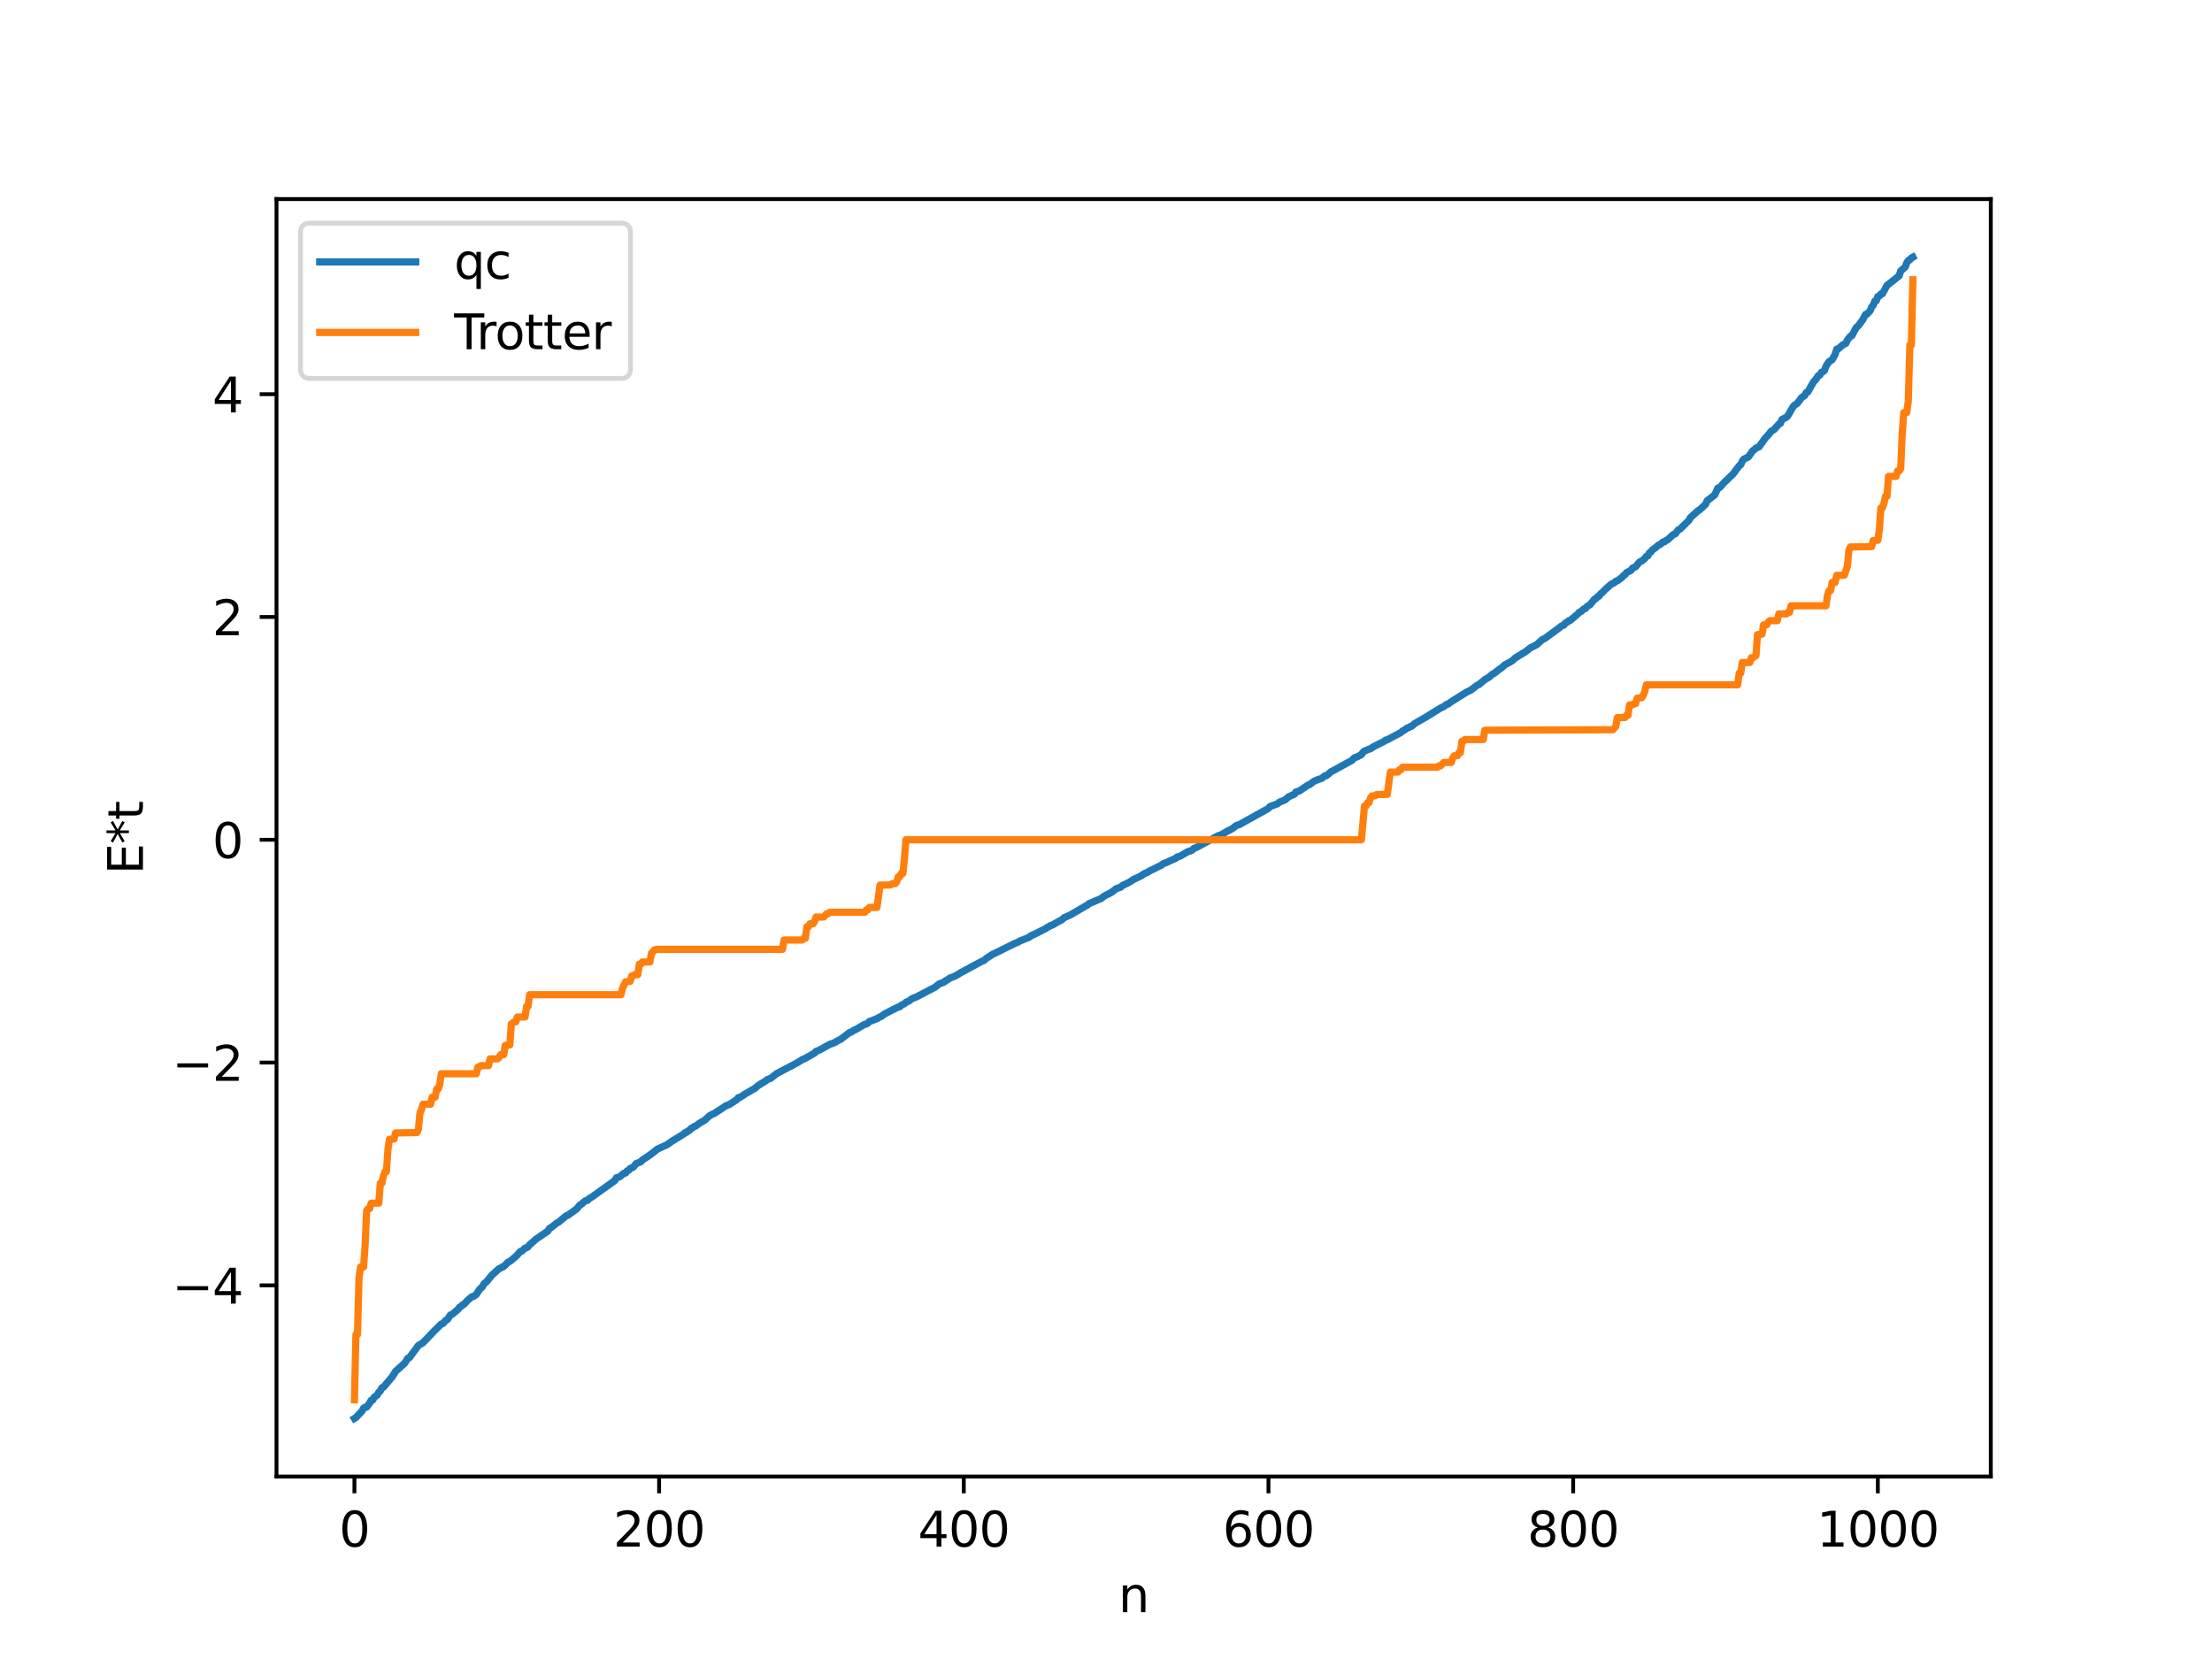 <?xml version="1.0" encoding="utf-8" standalone="no"?>
<!DOCTYPE svg PUBLIC "-//W3C//DTD SVG 1.1//EN"
  "http://www.w3.org/Graphics/SVG/1.1/DTD/svg11.dtd">
<svg xmlns:xlink="http://www.w3.org/1999/xlink" width="460.8pt" height="345.6pt" viewBox="0 0 460.8 345.6" xmlns="http://www.w3.org/2000/svg" version="1.1">
 <defs>
  <style type="text/css">*{stroke-linejoin: round; stroke-linecap: butt}</style>
 </defs>
 <g id="figure_1">
  <g id="patch_1">
   <path d="M 0 345.6 
L 460.8 345.6 
L 460.8 0 
L 0 0 
z
" style="fill: #ffffff"/>
  </g>
  <g id="axes_1">
   <g id="patch_2">
    <path d="M 57.6 307.584 
L 414.72 307.584 
L 414.72 41.472 
L 57.6 41.472 
z
" style="fill: #ffffff"/>
   </g>
   <g id="matplotlib.axis_1">
    <g id="xtick_1">
     <g id="line2d_1">
      <defs>
       <path id="m8bd91416e4" d="M 0 0 
L 0 3.5 
" style="stroke: #000000; stroke-width: 0.8"/>
      </defs>
      <g>
       <use xlink:href="#m8bd91416e4" x="73.833" y="307.584" style="stroke: #000000; stroke-width: 0.8"/>
      </g>
     </g>
     <g id="text_1">
      <!-- 0 -->
      <g transform="translate(70.651 322.182) scale(0.1 -0.1)">
       <defs>
        <path id="DejaVuSans-30" d="M 2034 4250 
Q 1547 4250 1301 3770 
Q 1056 3291 1056 2328 
Q 1056 1369 1301 889 
Q 1547 409 2034 409 
Q 2525 409 2770 889 
Q 3016 1369 3016 2328 
Q 3016 3291 2770 3770 
Q 2525 4250 2034 4250 
z
M 2034 4750 
Q 2819 4750 3233 4129 
Q 3647 3509 3647 2328 
Q 3647 1150 3233 529 
Q 2819 -91 2034 -91 
Q 1250 -91 836 529 
Q 422 1150 422 2328 
Q 422 3509 836 4129 
Q 1250 4750 2034 4750 
z
" transform="scale(0.016)"/>
       </defs>
       <use xlink:href="#DejaVuSans-30"/>
      </g>
     </g>
    </g>
    <g id="xtick_2">
     <g id="line2d_2">
      <g>
       <use xlink:href="#m8bd91416e4" x="137.304" y="307.584" style="stroke: #000000; stroke-width: 0.8"/>
      </g>
     </g>
     <g id="text_2">
      <!-- 200 -->
      <g transform="translate(127.76 322.182) scale(0.1 -0.1)">
       <defs>
        <path id="DejaVuSans-32" d="M 1228 531 
L 3431 531 
L 3431 0 
L 469 0 
L 469 531 
Q 828 903 1448 1529 
Q 2069 2156 2228 2338 
Q 2531 2678 2651 2914 
Q 2772 3150 2772 3378 
Q 2772 3750 2511 3984 
Q 2250 4219 1831 4219 
Q 1534 4219 1204 4116 
Q 875 4013 500 3803 
L 500 4441 
Q 881 4594 1212 4672 
Q 1544 4750 1819 4750 
Q 2544 4750 2975 4387 
Q 3406 4025 3406 3419 
Q 3406 3131 3298 2873 
Q 3191 2616 2906 2266 
Q 2828 2175 2409 1742 
Q 1991 1309 1228 531 
z
" transform="scale(0.016)"/>
       </defs>
       <use xlink:href="#DejaVuSans-32"/>
       <use xlink:href="#DejaVuSans-30" x="63.623"/>
       <use xlink:href="#DejaVuSans-30" x="127.246"/>
      </g>
     </g>
    </g>
    <g id="xtick_3">
     <g id="line2d_3">
      <g>
       <use xlink:href="#m8bd91416e4" x="200.775" y="307.584" style="stroke: #000000; stroke-width: 0.8"/>
      </g>
     </g>
     <g id="text_3">
      <!-- 400 -->
      <g transform="translate(191.231 322.182) scale(0.1 -0.1)">
       <defs>
        <path id="DejaVuSans-34" d="M 2419 4116 
L 825 1625 
L 2419 1625 
L 2419 4116 
z
M 2253 4666 
L 3047 4666 
L 3047 1625 
L 3713 1625 
L 3713 1100 
L 3047 1100 
L 3047 0 
L 2419 0 
L 2419 1100 
L 313 1100 
L 313 1709 
L 2253 4666 
z
" transform="scale(0.016)"/>
       </defs>
       <use xlink:href="#DejaVuSans-34"/>
       <use xlink:href="#DejaVuSans-30" x="63.623"/>
       <use xlink:href="#DejaVuSans-30" x="127.246"/>
      </g>
     </g>
    </g>
    <g id="xtick_4">
     <g id="line2d_4">
      <g>
       <use xlink:href="#m8bd91416e4" x="264.246" y="307.584" style="stroke: #000000; stroke-width: 0.8"/>
      </g>
     </g>
     <g id="text_4">
      <!-- 600 -->
      <g transform="translate(254.702 322.182) scale(0.1 -0.1)">
       <defs>
        <path id="DejaVuSans-36" d="M 2113 2584 
Q 1688 2584 1439 2293 
Q 1191 2003 1191 1497 
Q 1191 994 1439 701 
Q 1688 409 2113 409 
Q 2538 409 2786 701 
Q 3034 994 3034 1497 
Q 3034 2003 2786 2293 
Q 2538 2584 2113 2584 
z
M 3366 4563 
L 3366 3988 
Q 3128 4100 2886 4159 
Q 2644 4219 2406 4219 
Q 1781 4219 1451 3797 
Q 1122 3375 1075 2522 
Q 1259 2794 1537 2939 
Q 1816 3084 2150 3084 
Q 2853 3084 3261 2657 
Q 3669 2231 3669 1497 
Q 3669 778 3244 343 
Q 2819 -91 2113 -91 
Q 1303 -91 875 529 
Q 447 1150 447 2328 
Q 447 3434 972 4092 
Q 1497 4750 2381 4750 
Q 2619 4750 2861 4703 
Q 3103 4656 3366 4563 
z
" transform="scale(0.016)"/>
       </defs>
       <use xlink:href="#DejaVuSans-36"/>
       <use xlink:href="#DejaVuSans-30" x="63.623"/>
       <use xlink:href="#DejaVuSans-30" x="127.246"/>
      </g>
     </g>
    </g>
    <g id="xtick_5">
     <g id="line2d_5">
      <g>
       <use xlink:href="#m8bd91416e4" x="327.717" y="307.584" style="stroke: #000000; stroke-width: 0.8"/>
      </g>
     </g>
     <g id="text_5">
      <!-- 800 -->
      <g transform="translate(318.173 322.182) scale(0.1 -0.1)">
       <defs>
        <path id="DejaVuSans-38" d="M 2034 2216 
Q 1584 2216 1326 1975 
Q 1069 1734 1069 1313 
Q 1069 891 1326 650 
Q 1584 409 2034 409 
Q 2484 409 2743 651 
Q 3003 894 3003 1313 
Q 3003 1734 2745 1975 
Q 2488 2216 2034 2216 
z
M 1403 2484 
Q 997 2584 770 2862 
Q 544 3141 544 3541 
Q 544 4100 942 4425 
Q 1341 4750 2034 4750 
Q 2731 4750 3128 4425 
Q 3525 4100 3525 3541 
Q 3525 3141 3298 2862 
Q 3072 2584 2669 2484 
Q 3125 2378 3379 2068 
Q 3634 1759 3634 1313 
Q 3634 634 3220 271 
Q 2806 -91 2034 -91 
Q 1263 -91 848 271 
Q 434 634 434 1313 
Q 434 1759 690 2068 
Q 947 2378 1403 2484 
z
M 1172 3481 
Q 1172 3119 1398 2916 
Q 1625 2713 2034 2713 
Q 2441 2713 2670 2916 
Q 2900 3119 2900 3481 
Q 2900 3844 2670 4047 
Q 2441 4250 2034 4250 
Q 1625 4250 1398 4047 
Q 1172 3844 1172 3481 
z
" transform="scale(0.016)"/>
       </defs>
       <use xlink:href="#DejaVuSans-38"/>
       <use xlink:href="#DejaVuSans-30" x="63.623"/>
       <use xlink:href="#DejaVuSans-30" x="127.246"/>
      </g>
     </g>
    </g>
    <g id="xtick_6">
     <g id="line2d_6">
      <g>
       <use xlink:href="#m8bd91416e4" x="391.188" y="307.584" style="stroke: #000000; stroke-width: 0.8"/>
      </g>
     </g>
     <g id="text_6">
      <!-- 1000 -->
      <g transform="translate(378.463 322.182) scale(0.1 -0.1)">
       <defs>
        <path id="DejaVuSans-31" d="M 794 531 
L 1825 531 
L 1825 4091 
L 703 3866 
L 703 4441 
L 1819 4666 
L 2450 4666 
L 2450 531 
L 3481 531 
L 3481 0 
L 794 0 
L 794 531 
z
" transform="scale(0.016)"/>
       </defs>
       <use xlink:href="#DejaVuSans-31"/>
       <use xlink:href="#DejaVuSans-30" x="63.623"/>
       <use xlink:href="#DejaVuSans-30" x="127.246"/>
       <use xlink:href="#DejaVuSans-30" x="190.869"/>
      </g>
     </g>
    </g>
    <g id="text_7">
     <!-- n -->
     <g transform="translate(232.991 335.861) scale(0.1 -0.1)">
      <defs>
       <path id="DejaVuSans-6e" d="M 3513 2113 
L 3513 0 
L 2938 0 
L 2938 2094 
Q 2938 2591 2744 2837 
Q 2550 3084 2163 3084 
Q 1697 3084 1428 2787 
Q 1159 2491 1159 1978 
L 1159 0 
L 581 0 
L 581 3500 
L 1159 3500 
L 1159 2956 
Q 1366 3272 1645 3428 
Q 1925 3584 2291 3584 
Q 2894 3584 3203 3211 
Q 3513 2838 3513 2113 
z
" transform="scale(0.016)"/>
      </defs>
      <use xlink:href="#DejaVuSans-6e"/>
     </g>
    </g>
   </g>
   <g id="matplotlib.axis_2">
    <g id="ytick_1">
     <g id="line2d_7">
      <defs>
       <path id="m0ccc58a1e3" d="M 0 0 
L -3.5 0 
" style="stroke: #000000; stroke-width: 0.8"/>
      </defs>
      <g>
       <use xlink:href="#m0ccc58a1e3" x="57.6" y="267.765" style="stroke: #000000; stroke-width: 0.8"/>
      </g>
     </g>
     <g id="text_8">
      <!-- −4 -->
      <g transform="translate(35.858 271.564) scale(0.1 -0.1)">
       <defs>
        <path id="DejaVuSans-2212" d="M 678 2272 
L 4684 2272 
L 4684 1741 
L 678 1741 
L 678 2272 
z
" transform="scale(0.016)"/>
       </defs>
       <use xlink:href="#DejaVuSans-2212"/>
       <use xlink:href="#DejaVuSans-34" x="83.789"/>
      </g>
     </g>
    </g>
    <g id="ytick_2">
     <g id="line2d_8">
      <g>
       <use xlink:href="#m0ccc58a1e3" x="57.6" y="221.352" style="stroke: #000000; stroke-width: 0.8"/>
      </g>
     </g>
     <g id="text_9">
      <!-- −2 -->
      <g transform="translate(35.858 225.151) scale(0.1 -0.1)">
       <use xlink:href="#DejaVuSans-2212"/>
       <use xlink:href="#DejaVuSans-32" x="83.789"/>
      </g>
     </g>
    </g>
    <g id="ytick_3">
     <g id="line2d_9">
      <g>
       <use xlink:href="#m0ccc58a1e3" x="57.6" y="174.939" style="stroke: #000000; stroke-width: 0.8"/>
      </g>
     </g>
     <g id="text_10">
      <!-- 0 -->
      <g transform="translate(44.237 178.738) scale(0.1 -0.1)">
       <use xlink:href="#DejaVuSans-30"/>
      </g>
     </g>
    </g>
    <g id="ytick_4">
     <g id="line2d_10">
      <g>
       <use xlink:href="#m0ccc58a1e3" x="57.6" y="128.525" style="stroke: #000000; stroke-width: 0.8"/>
      </g>
     </g>
     <g id="text_11">
      <!-- 2 -->
      <g transform="translate(44.237 132.325) scale(0.1 -0.1)">
       <use xlink:href="#DejaVuSans-32"/>
      </g>
     </g>
    </g>
    <g id="ytick_5">
     <g id="line2d_11">
      <g>
       <use xlink:href="#m0ccc58a1e3" x="57.6" y="82.112" style="stroke: #000000; stroke-width: 0.8"/>
      </g>
     </g>
     <g id="text_12">
      <!-- 4 -->
      <g transform="translate(44.237 85.912) scale(0.1 -0.1)">
       <use xlink:href="#DejaVuSans-34"/>
      </g>
     </g>
    </g>
    <g id="text_13">
     <!-- E*t -->
     <g transform="translate(29.778 182.148) rotate(-90) scale(0.1 -0.1)">
      <defs>
       <path id="DejaVuSans-45" d="M 628 4666 
L 3578 4666 
L 3578 4134 
L 1259 4134 
L 1259 2753 
L 3481 2753 
L 3481 2222 
L 1259 2222 
L 1259 531 
L 3634 531 
L 3634 0 
L 628 0 
L 628 4666 
z
" transform="scale(0.016)"/>
       <path id="DejaVuSans-2a" d="M 3009 3897 
L 1888 3291 
L 3009 2681 
L 2828 2375 
L 1778 3009 
L 1778 1831 
L 1422 1831 
L 1422 3009 
L 372 2375 
L 191 2681 
L 1313 3291 
L 191 3897 
L 372 4206 
L 1422 3572 
L 1422 4750 
L 1778 4750 
L 1778 3572 
L 2828 4206 
L 3009 3897 
z
" transform="scale(0.016)"/>
       <path id="DejaVuSans-74" d="M 1172 4494 
L 1172 3500 
L 2356 3500 
L 2356 3053 
L 1172 3053 
L 1172 1153 
Q 1172 725 1289 603 
Q 1406 481 1766 481 
L 2356 481 
L 2356 0 
L 1766 0 
Q 1100 0 847 248 
Q 594 497 594 1153 
L 594 3053 
L 172 3053 
L 172 3500 
L 594 3500 
L 594 4494 
L 1172 4494 
z
" transform="scale(0.016)"/>
      </defs>
      <use xlink:href="#DejaVuSans-45"/>
      <use xlink:href="#DejaVuSans-2a" x="63.184"/>
      <use xlink:href="#DejaVuSans-74" x="113.184"/>
     </g>
    </g>
   </g>
   <g id="line2d_12">
    <path d="M 73.833 295.488 
L 74.15 295.294 
L 74.785 294.612 
L 75.42 293.953 
L 75.737 293.352 
L 76.054 293.154 
L 76.372 293.142 
L 77.006 292.283 
L 77.324 291.699 
L 77.641 291.664 
L 77.958 291.056 
L 78.593 290.603 
L 78.91 290.019 
L 79.228 289.761 
L 79.545 289.09 
L 79.862 289.006 
L 81.767 286.729 
L 82.401 285.688 
L 84.305 283.973 
L 84.94 282.96 
L 85.258 282.859 
L 85.892 282.012 
L 87.162 280.281 
L 88.114 279.711 
L 88.748 279.062 
L 90.335 277.385 
L 91.922 275.817 
L 92.239 275.741 
L 92.874 275.037 
L 93.191 274.893 
L 93.826 273.934 
L 94.143 273.828 
L 95.413 272.777 
L 95.73 272.315 
L 96.048 272.166 
L 96.365 271.819 
L 96.682 271.696 
L 97.317 270.981 
L 98.269 270.151 
L 98.586 270.103 
L 99.221 269.665 
L 99.856 268.657 
L 100.491 268.054 
L 100.808 267.465 
L 101.443 266.917 
L 102.395 265.712 
L 103.981 264.267 
L 104.299 264.168 
L 104.616 263.936 
L 104.934 263.843 
L 105.886 262.893 
L 106.203 262.783 
L 107.472 261.729 
L 108.424 260.68 
L 108.742 260.61 
L 109.377 260 
L 109.694 259.927 
L 110.011 259.735 
L 110.329 259.297 
L 110.963 258.77 
L 111.598 258.184 
L 114.137 256.44 
L 114.454 255.911 
L 114.772 255.754 
L 116.041 254.748 
L 116.358 254.598 
L 117.945 253.272 
L 118.262 253.192 
L 120.167 251.81 
L 120.801 251.021 
L 121.119 250.867 
L 121.753 250.29 
L 122.071 250.087 
L 122.388 250.071 
L 122.705 249.714 
L 123.34 249.328 
L 128.1 245.916 
L 128.418 245.349 
L 129.053 245.186 
L 129.687 244.645 
L 130.005 244.4 
L 130.322 244.366 
L 130.639 243.927 
L 130.957 243.803 
L 131.274 243.417 
L 131.909 243.156 
L 132.543 242.383 
L 133.496 242.024 
L 133.813 241.657 
L 135.4 240.6 
L 136.986 239.367 
L 138.573 238.634 
L 138.891 238.501 
L 139.843 237.825 
L 142.381 236.267 
L 142.699 235.958 
L 143.016 235.892 
L 143.334 235.589 
L 143.651 235.461 
L 143.968 235.057 
L 144.286 234.96 
L 144.603 234.667 
L 144.92 234.585 
L 145.555 234.098 
L 146.824 233.344 
L 147.777 232.461 
L 148.411 232.1 
L 148.729 231.999 
L 151.267 230.334 
L 151.902 230.113 
L 153.489 229.071 
L 153.806 228.654 
L 154.124 228.628 
L 155.393 227.794 
L 157.297 226.695 
L 157.932 226.135 
L 159.519 225.165 
L 159.836 224.899 
L 160.471 224.682 
L 161.74 223.69 
L 163.327 222.841 
L 165.548 221.687 
L 166.818 220.943 
L 167.135 220.71 
L 167.453 220.636 
L 169.039 219.74 
L 169.674 219.388 
L 169.991 219.03 
L 170.626 218.786 
L 172.848 217.563 
L 173.8 217.227 
L 174.752 216.671 
L 175.069 216.557 
L 176.973 215.094 
L 177.291 215.027 
L 177.925 214.589 
L 178.243 214.496 
L 179.512 213.739 
L 180.147 213.375 
L 180.464 213.327 
L 180.781 213.139 
L 181.099 212.789 
L 181.734 212.593 
L 182.686 212.182 
L 183.32 211.843 
L 183.638 211.699 
L 184.272 211.237 
L 186.177 210.242 
L 187.129 209.779 
L 187.446 209.732 
L 187.763 209.391 
L 188.398 209.106 
L 188.715 208.798 
L 189.35 208.534 
L 189.985 208.041 
L 190.937 207.666 
L 194.745 205.675 
L 195.697 204.936 
L 196.649 204.609 
L 196.967 204.313 
L 197.284 204.174 
L 197.919 203.733 
L 198.871 203.379 
L 199.505 203.022 
L 200.14 202.626 
L 204.583 200.23 
L 204.9 200.129 
L 205.535 199.606 
L 206.805 198.783 
L 207.439 198.495 
L 211.565 196.448 
L 211.882 196.366 
L 212.517 195.996 
L 214.421 195.247 
L 214.739 194.935 
L 215.373 194.679 
L 216.325 194.203 
L 217.912 193.393 
L 218.229 193.14 
L 218.547 193.032 
L 218.864 192.787 
L 219.181 192.726 
L 220.768 191.817 
L 221.086 191.684 
L 221.72 191.147 
L 222.99 190.586 
L 226.163 188.733 
L 226.481 188.585 
L 226.798 188.281 
L 228.385 187.598 
L 229.02 187.333 
L 229.337 187.206 
L 229.972 186.705 
L 231.558 185.886 
L 232.51 185.137 
L 233.462 184.82 
L 233.78 184.497 
L 235.367 183.723 
L 236.001 183.273 
L 236.636 182.963 
L 237.588 182.524 
L 238.54 181.904 
L 238.858 181.826 
L 239.492 181.418 
L 240.127 181.127 
L 241.396 180.493 
L 242.031 180.176 
L 242.348 179.906 
L 242.983 179.675 
L 244.253 179.091 
L 244.887 178.831 
L 245.205 178.534 
L 245.839 178.355 
L 247.426 177.422 
L 248.061 177.234 
L 248.378 177.066 
L 248.696 176.734 
L 249.33 176.492 
L 253.773 174.095 
L 254.408 173.888 
L 255.677 173.152 
L 256.629 172.669 
L 257.264 172.198 
L 257.581 171.959 
L 258.216 171.761 
L 259.486 171.049 
L 264.246 168.403 
L 264.563 168.021 
L 265.198 167.784 
L 266.15 167.437 
L 266.467 167.138 
L 267.737 166.608 
L 268.372 166.03 
L 269.324 165.586 
L 269.641 165.46 
L 269.958 164.982 
L 270.593 164.824 
L 272.497 163.535 
L 272.815 163.448 
L 273.767 162.724 
L 274.719 162.344 
L 275.353 162.142 
L 275.988 161.616 
L 276.305 161.589 
L 276.94 161.074 
L 277.258 160.771 
L 277.892 160.451 
L 281.7 158.352 
L 282.018 157.964 
L 282.335 157.766 
L 282.653 157.705 
L 283.605 157.19 
L 283.922 156.723 
L 284.239 156.465 
L 284.874 156.187 
L 285.509 155.964 
L 286.143 155.545 
L 288.365 154.428 
L 288.682 154.161 
L 289 154.104 
L 291.856 152.584 
L 292.173 152.263 
L 292.491 152.149 
L 293.125 151.669 
L 293.443 151.598 
L 293.76 151.359 
L 294.077 151.291 
L 294.712 150.731 
L 296.934 149.452 
L 300.107 147.488 
L 300.742 147.209 
L 301.377 146.721 
L 301.694 146.65 
L 302.329 146.18 
L 305.502 144.191 
L 306.454 143.721 
L 307.724 142.749 
L 308.041 142.641 
L 309.31 141.58 
L 310.262 141.025 
L 310.897 140.431 
L 311.215 140.303 
L 312.484 139.319 
L 312.801 139.128 
L 313.436 138.536 
L 315.023 137.653 
L 315.658 137.055 
L 317.879 135.698 
L 318.831 134.951 
L 320.1 134.304 
L 321.053 133.448 
L 321.37 133.177 
L 321.687 133.091 
L 324.861 130.764 
L 325.178 130.472 
L 325.813 130.199 
L 326.13 129.753 
L 326.448 129.643 
L 326.765 129.329 
L 327.082 129.257 
L 328.669 127.92 
L 328.986 127.546 
L 329.304 127.439 
L 329.939 126.846 
L 330.256 126.77 
L 330.573 126.373 
L 331.208 125.991 
L 331.843 125.234 
L 332.16 124.826 
L 332.477 124.684 
L 332.795 124.297 
L 333.112 124.193 
L 333.429 123.699 
L 333.747 123.483 
L 334.381 122.82 
L 335.651 121.691 
L 336.286 121.4 
L 336.603 121.084 
L 336.92 121.004 
L 337.872 120.294 
L 338.19 119.922 
L 338.507 119.739 
L 338.824 119.297 
L 339.777 118.799 
L 340.094 118.335 
L 340.729 118.075 
L 341.363 117.288 
L 341.681 116.985 
L 341.998 116.88 
L 342.633 116.345 
L 342.95 115.908 
L 343.267 115.804 
L 343.585 115.191 
L 343.902 115.019 
L 344.22 114.548 
L 344.854 114.122 
L 345.489 113.549 
L 345.806 113.447 
L 346.441 112.914 
L 346.758 112.859 
L 347.076 112.58 
L 347.393 112.463 
L 348.345 111.554 
L 348.662 111.296 
L 348.98 111.217 
L 349.615 110.383 
L 349.932 110.26 
L 351.836 108.396 
L 352.153 107.823 
L 352.788 107.254 
L 353.74 106.379 
L 354.058 106.221 
L 355.327 105.026 
L 355.644 104.301 
L 356.279 103.819 
L 357.231 103.06 
L 357.866 101.676 
L 358.183 101.582 
L 358.5 101.295 
L 359.135 100.559 
L 361.039 98.724 
L 362.309 97.034 
L 362.626 96.806 
L 362.943 96.082 
L 363.261 95.654 
L 364.213 95.192 
L 365.165 93.852 
L 365.482 93.665 
L 365.8 93.324 
L 366.434 93.096 
L 367.069 92.197 
L 367.704 91.316 
L 368.656 90.26 
L 368.973 89.834 
L 369.608 89.454 
L 370.56 88.346 
L 370.877 88.206 
L 371.195 87.399 
L 372.147 86.916 
L 372.464 86.579 
L 373.416 84.919 
L 373.734 84.478 
L 374.368 84.067 
L 375.003 83.245 
L 375.32 82.796 
L 375.955 82.392 
L 376.272 81.785 
L 376.59 81.673 
L 377.542 79.987 
L 377.859 79.454 
L 378.177 79.164 
L 378.811 78.24 
L 379.129 78.136 
L 379.446 77.546 
L 379.763 77.432 
L 380.081 77.174 
L 380.398 76.275 
L 381.033 75.324 
L 381.667 74.946 
L 382.302 73.806 
L 382.62 72.73 
L 382.937 72.671 
L 383.889 71.845 
L 384.524 71.534 
L 384.841 70.84 
L 385.476 70.037 
L 385.793 69.922 
L 386.428 68.691 
L 386.745 68.173 
L 387.062 67.94 
L 388.015 66.642 
L 388.649 65.478 
L 388.967 65.405 
L 389.601 64.707 
L 389.919 63.914 
L 390.236 63.568 
L 390.553 62.737 
L 390.871 62.66 
L 391.188 61.765 
L 391.505 61.671 
L 391.823 61.254 
L 392.14 61.195 
L 393.092 59.47 
L 395.631 57.447 
L 395.948 56.457 
L 396.9 55.603 
L 397.218 54.744 
L 397.535 54.261 
L 397.853 54.136 
L 398.17 53.737 
L 398.487 53.568 
L 398.487 53.568 
" clip-path="url(#pcbc1244a95)" style="fill: none; stroke: #1f77b4; stroke-width: 1.5; stroke-linecap: square"/>
   </g>
   <g id="line2d_13">
    <path d="M 73.833 291.603 
L 74.15 277.989 
L 74.467 277.989 
L 74.785 266.352 
L 75.102 263.935 
L 75.737 263.935 
L 76.054 259.581 
L 76.372 252.231 
L 76.689 251.78 
L 77.006 251.78 
L 77.324 250.643 
L 78.91 250.643 
L 79.228 246.496 
L 79.545 246.496 
L 79.862 244.995 
L 80.18 244.068 
L 80.497 244.068 
L 80.815 239.483 
L 81.132 237.324 
L 82.084 237.287 
L 82.401 236.01 
L 86.844 235.937 
L 87.162 235.238 
L 87.479 231.915 
L 87.796 231.181 
L 88.114 230.03 
L 89.7 230.03 
L 90.018 228.561 
L 90.653 228.561 
L 90.97 226.853 
L 91.287 226.853 
L 91.605 225.964 
L 91.922 223.677 
L 99.221 223.677 
L 99.539 222.313 
L 99.856 222.313 
L 100.173 221.991 
L 101.76 221.991 
L 102.077 220.578 
L 103.664 220.578 
L 103.981 220.259 
L 104.299 219.709 
L 104.934 219.709 
L 105.251 217.771 
L 106.203 217.673 
L 106.52 213.301 
L 107.155 212.869 
L 107.472 212.869 
L 107.79 211.862 
L 109.377 211.862 
L 109.694 209.652 
L 110.011 209.652 
L 110.329 207.211 
L 129.37 207.211 
L 129.687 205.823 
L 130.322 204.519 
L 131.274 204.435 
L 131.591 203.301 
L 131.909 203.301 
L 132.226 203.041 
L 132.861 203.041 
L 133.178 200.857 
L 133.496 200.857 
L 133.813 200.399 
L 135.4 200.399 
L 135.717 198.536 
L 136.034 198.285 
L 136.352 197.864 
L 136.986 197.758 
L 163.01 197.758 
L 163.327 195.825 
L 167.135 195.825 
L 167.453 195.471 
L 167.77 195.471 
L 168.087 193.078 
L 168.405 193.078 
L 168.722 192.44 
L 169.357 192.44 
L 169.674 192.028 
L 169.991 191.04 
L 171.578 191.04 
L 172.213 190.344 
L 172.53 190.344 
L 172.848 190.049 
L 180.147 190.049 
L 180.464 189.541 
L 180.781 189.541 
L 181.099 189.042 
L 182.686 189.042 
L 183.32 184.391 
L 185.542 184.349 
L 185.859 184.079 
L 186.494 184.079 
L 186.811 183.671 
L 187.129 182.648 
L 187.446 182.648 
L 187.763 181.955 
L 188.081 181.955 
L 188.398 179.063 
L 188.715 174.939 
L 283.605 174.939 
L 284.239 167.922 
L 284.557 167.922 
L 284.874 167.229 
L 285.191 167.229 
L 285.509 166.206 
L 285.826 165.798 
L 286.461 165.798 
L 286.778 165.528 
L 289 165.486 
L 289.634 160.835 
L 291.221 160.835 
L 291.539 160.337 
L 291.856 160.337 
L 292.173 159.828 
L 299.472 159.828 
L 299.79 159.533 
L 300.107 159.533 
L 300.742 158.837 
L 302.329 158.837 
L 302.646 157.85 
L 302.963 157.438 
L 303.598 157.438 
L 303.915 156.799 
L 304.233 156.799 
L 304.55 154.406 
L 304.867 154.406 
L 305.185 154.052 
L 308.993 154.052 
L 309.31 152.119 
L 335.968 152.013 
L 336.603 151.341 
L 336.92 149.478 
L 338.507 149.478 
L 338.824 149.02 
L 339.142 149.02 
L 339.459 146.836 
L 340.094 146.836 
L 340.411 146.577 
L 340.729 146.577 
L 341.046 145.442 
L 341.681 145.359 
L 341.998 145.359 
L 342.315 144.854 
L 342.633 144.054 
L 342.95 142.667 
L 361.991 142.667 
L 362.309 140.225 
L 362.626 140.225 
L 362.943 138.016 
L 364.53 138.016 
L 364.848 137.009 
L 365.165 137.009 
L 365.8 136.577 
L 366.117 132.204 
L 367.069 132.106 
L 367.386 130.169 
L 368.021 130.169 
L 368.339 129.618 
L 368.656 129.299 
L 370.243 129.299 
L 370.56 127.886 
L 372.147 127.886 
L 372.464 127.564 
L 372.781 127.564 
L 373.099 126.201 
L 380.398 126.201 
L 380.715 123.913 
L 381.033 123.024 
L 381.35 123.024 
L 381.667 121.317 
L 382.302 121.317 
L 382.62 119.847 
L 384.206 119.847 
L 384.841 117.962 
L 385.158 114.639 
L 385.476 113.94 
L 389.919 113.867 
L 390.236 112.59 
L 391.188 112.553 
L 391.505 110.395 
L 391.823 105.809 
L 392.14 105.809 
L 392.458 104.882 
L 392.775 103.381 
L 393.092 103.381 
L 393.41 99.234 
L 394.996 99.234 
L 395.314 98.097 
L 395.631 98.097 
L 395.948 97.646 
L 396.266 90.296 
L 396.583 85.942 
L 397.218 85.942 
L 397.535 83.525 
L 397.853 71.888 
L 398.17 71.888 
L 398.487 58.275 
L 398.487 58.275 
" clip-path="url(#pcbc1244a95)" style="fill: none; stroke: #ff7f0e; stroke-width: 1.5; stroke-linecap: square"/>
   </g>
   <g id="patch_3">
    <path d="M 57.6 307.584 
L 57.6 41.472 
" style="fill: none; stroke: #000000; stroke-width: 0.8; stroke-linejoin: miter; stroke-linecap: square"/>
   </g>
   <g id="patch_4">
    <path d="M 414.72 307.584 
L 414.72 41.472 
" style="fill: none; stroke: #000000; stroke-width: 0.8; stroke-linejoin: miter; stroke-linecap: square"/>
   </g>
   <g id="patch_5">
    <path d="M 57.6 307.584 
L 414.72 307.584 
" style="fill: none; stroke: #000000; stroke-width: 0.8; stroke-linejoin: miter; stroke-linecap: square"/>
   </g>
   <g id="patch_6">
    <path d="M 57.6 41.472 
L 414.72 41.472 
" style="fill: none; stroke: #000000; stroke-width: 0.8; stroke-linejoin: miter; stroke-linecap: square"/>
   </g>
   <g id="legend_1">
    <g id="patch_7">
     <path d="M 64.6 78.828 
L 129.342 78.828 
Q 131.342 78.828 131.342 76.828 
L 131.342 48.472 
Q 131.342 46.472 129.342 46.472 
L 64.6 46.472 
Q 62.6 46.472 62.6 48.472 
L 62.6 76.828 
Q 62.6 78.828 64.6 78.828 
z
" style="fill: #ffffff; opacity: 0.8; stroke: #cccccc; stroke-linejoin: miter"/>
    </g>
    <g id="line2d_14">
     <path d="M 66.6 54.57 
L 76.6 54.57 
L 86.6 54.57 
" style="fill: none; stroke: #1f77b4; stroke-width: 1.5; stroke-linecap: square"/>
    </g>
    <g id="text_14">
     <!-- qc -->
     <g transform="translate(94.6 58.07) scale(0.1 -0.1)">
      <defs>
       <path id="DejaVuSans-71" d="M 947 1747 
Q 947 1113 1208 752 
Q 1469 391 1925 391 
Q 2381 391 2643 752 
Q 2906 1113 2906 1747 
Q 2906 2381 2643 2742 
Q 2381 3103 1925 3103 
Q 1469 3103 1208 2742 
Q 947 2381 947 1747 
z
M 2906 525 
Q 2725 213 2448 61 
Q 2172 -91 1784 -91 
Q 1150 -91 751 415 
Q 353 922 353 1747 
Q 353 2572 751 3078 
Q 1150 3584 1784 3584 
Q 2172 3584 2448 3432 
Q 2725 3281 2906 2969 
L 2906 3500 
L 3481 3500 
L 3481 -1331 
L 2906 -1331 
L 2906 525 
z
" transform="scale(0.016)"/>
       <path id="DejaVuSans-63" d="M 3122 3366 
L 3122 2828 
Q 2878 2963 2633 3030 
Q 2388 3097 2138 3097 
Q 1578 3097 1268 2742 
Q 959 2388 959 1747 
Q 959 1106 1268 751 
Q 1578 397 2138 397 
Q 2388 397 2633 464 
Q 2878 531 3122 666 
L 3122 134 
Q 2881 22 2623 -34 
Q 2366 -91 2075 -91 
Q 1284 -91 818 406 
Q 353 903 353 1747 
Q 353 2603 823 3093 
Q 1294 3584 2113 3584 
Q 2378 3584 2631 3529 
Q 2884 3475 3122 3366 
z
" transform="scale(0.016)"/>
      </defs>
      <use xlink:href="#DejaVuSans-71"/>
      <use xlink:href="#DejaVuSans-63" x="63.477"/>
     </g>
    </g>
    <g id="line2d_15">
     <path d="M 66.6 69.249 
L 76.6 69.249 
L 86.6 69.249 
" style="fill: none; stroke: #ff7f0e; stroke-width: 1.5; stroke-linecap: square"/>
    </g>
    <g id="text_15">
     <!-- Trotter -->
     <g transform="translate(94.6 72.749) scale(0.1 -0.1)">
      <defs>
       <path id="DejaVuSans-54" d="M -19 4666 
L 3928 4666 
L 3928 4134 
L 2272 4134 
L 2272 0 
L 1638 0 
L 1638 4134 
L -19 4134 
L -19 4666 
z
" transform="scale(0.016)"/>
       <path id="DejaVuSans-72" d="M 2631 2963 
Q 2534 3019 2420 3045 
Q 2306 3072 2169 3072 
Q 1681 3072 1420 2755 
Q 1159 2438 1159 1844 
L 1159 0 
L 581 0 
L 581 3500 
L 1159 3500 
L 1159 2956 
Q 1341 3275 1631 3429 
Q 1922 3584 2338 3584 
Q 2397 3584 2469 3576 
Q 2541 3569 2628 3553 
L 2631 2963 
z
" transform="scale(0.016)"/>
       <path id="DejaVuSans-6f" d="M 1959 3097 
Q 1497 3097 1228 2736 
Q 959 2375 959 1747 
Q 959 1119 1226 758 
Q 1494 397 1959 397 
Q 2419 397 2687 759 
Q 2956 1122 2956 1747 
Q 2956 2369 2687 2733 
Q 2419 3097 1959 3097 
z
M 1959 3584 
Q 2709 3584 3137 3096 
Q 3566 2609 3566 1747 
Q 3566 888 3137 398 
Q 2709 -91 1959 -91 
Q 1206 -91 779 398 
Q 353 888 353 1747 
Q 353 2609 779 3096 
Q 1206 3584 1959 3584 
z
" transform="scale(0.016)"/>
       <path id="DejaVuSans-65" d="M 3597 1894 
L 3597 1613 
L 953 1613 
Q 991 1019 1311 708 
Q 1631 397 2203 397 
Q 2534 397 2845 478 
Q 3156 559 3463 722 
L 3463 178 
Q 3153 47 2828 -22 
Q 2503 -91 2169 -91 
Q 1331 -91 842 396 
Q 353 884 353 1716 
Q 353 2575 817 3079 
Q 1281 3584 2069 3584 
Q 2775 3584 3186 3129 
Q 3597 2675 3597 1894 
z
M 3022 2063 
Q 3016 2534 2758 2815 
Q 2500 3097 2075 3097 
Q 1594 3097 1305 2825 
Q 1016 2553 972 2059 
L 3022 2063 
z
" transform="scale(0.016)"/>
      </defs>
      <use xlink:href="#DejaVuSans-54"/>
      <use xlink:href="#DejaVuSans-72" x="46.334"/>
      <use xlink:href="#DejaVuSans-6f" x="85.197"/>
      <use xlink:href="#DejaVuSans-74" x="146.379"/>
      <use xlink:href="#DejaVuSans-74" x="185.588"/>
      <use xlink:href="#DejaVuSans-65" x="224.797"/>
      <use xlink:href="#DejaVuSans-72" x="286.32"/>
     </g>
    </g>
   </g>
  </g>
 </g>
 <defs>
  <clipPath id="pcbc1244a95">
   <rect x="57.6" y="41.472" width="357.12" height="266.112"/>
  </clipPath>
 </defs>
</svg>

